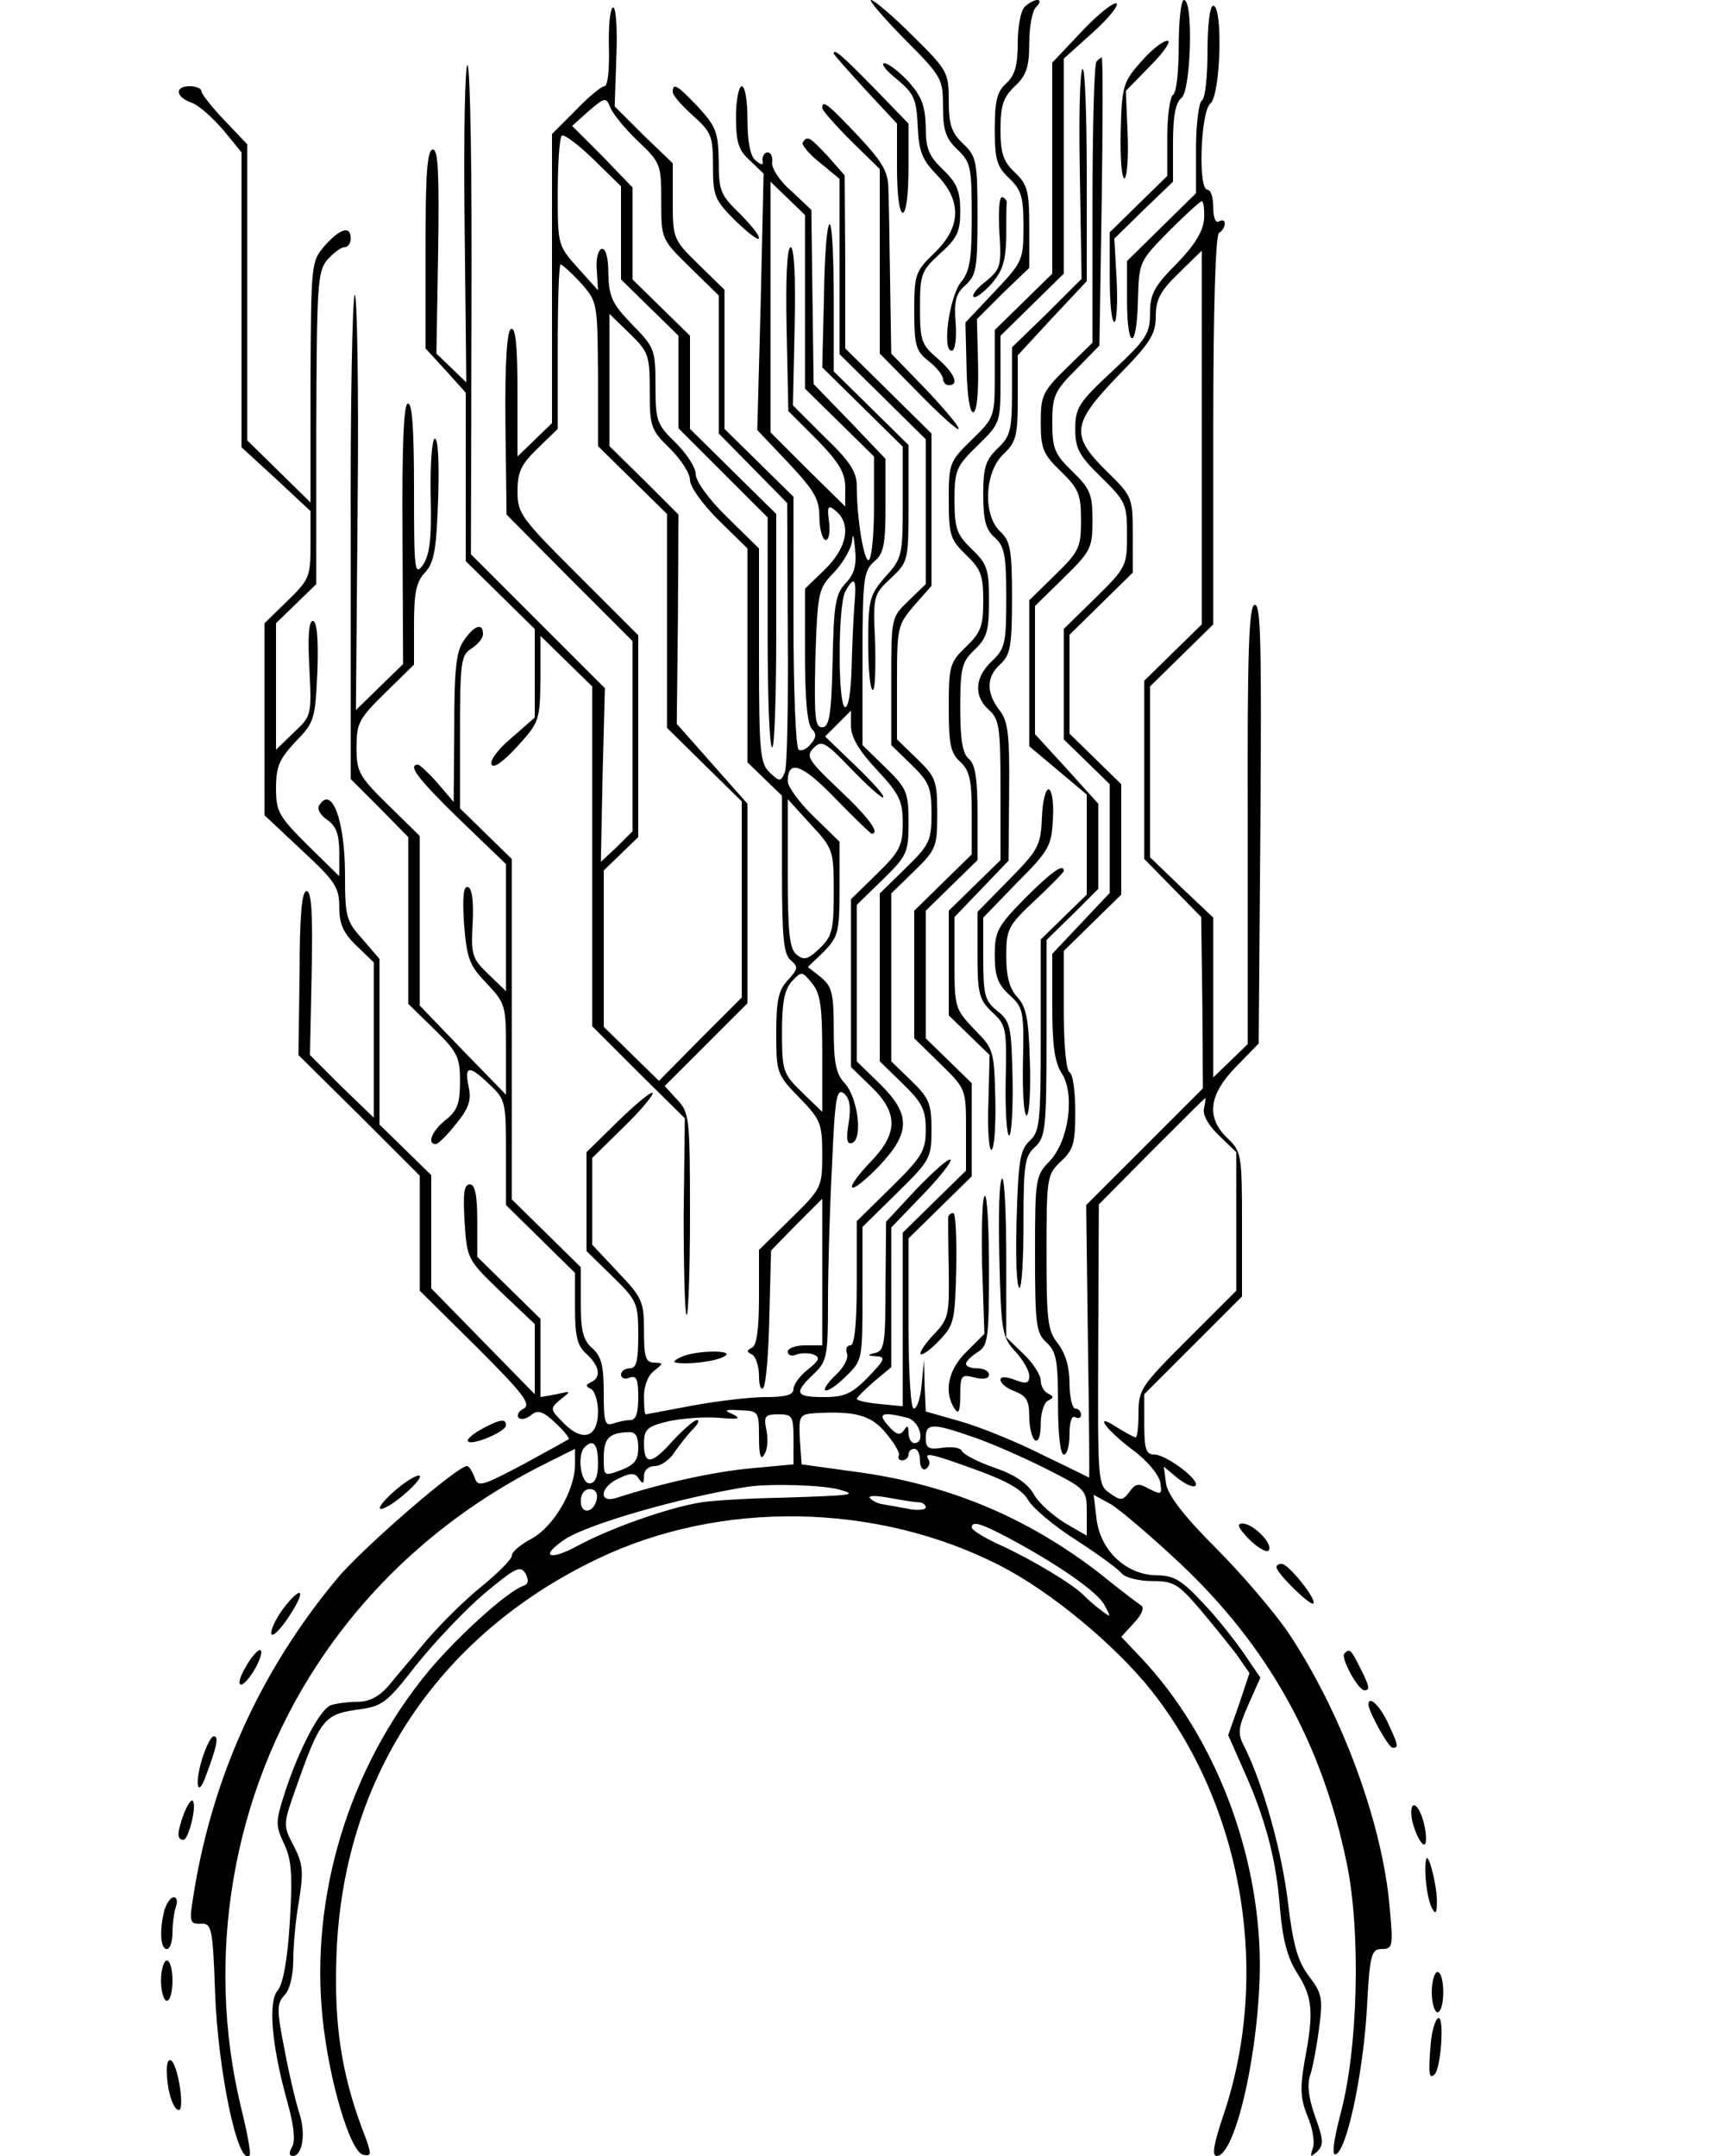 <?xml version="1.0" standalone="no"?>
<!DOCTYPE svg PUBLIC "-//W3C//DTD SVG 20010904//EN"
 "http://www.w3.org/TR/2001/REC-SVG-20010904/DTD/svg10.dtd">
<svg version="1.0" xmlns="http://www.w3.org/2000/svg"
 width="300pt" height="375pt" viewBox="0 0 300 375"
 preserveAspectRatio="xMidYMid meet">
<g transform="translate(0,375) scale(0.1,-0.1)"
fill="#000000" stroke="none">
<path d="M1573 3682 c65 -65 67 -69 67 -118 0 -41 5 -55 25 -74 23 -22 25 -30
25 -115 0 -75 -3 -97 -19 -116 -20 -26 -33 -119 -16 -119 6 0 9 20 7 48 -3 38
0 51 17 66 19 17 21 30 21 121 0 95 -2 103 -25 125 -20 19 -25 33 -25 75 0 49
-2 53 -63 113 -34 34 -67 62 -72 62 -5 0 21 -30 58 -68z"/>
<path d="M1782 3738 c-7 -7 -12 -35 -12 -63 0 -39 -5 -56 -20 -70 -16 -14 -20
-31 -20 -80 0 -53 4 -65 25 -85 21 -20 25 -32 25 -84 0 -59 -2 -62 -51 -114
l-50 -53 2 -80 c1 -49 6 -78 12 -76 6 2 9 35 8 83 l-2 79 45 45 46 44 0 71 c0
63 -3 74 -25 95 -20 19 -25 33 -25 75 0 42 5 56 25 75 20 19 25 33 25 75 0 28
5 56 12 63 7 7 8 12 2 12 -5 0 -15 -5 -22 -12z"/>
<path d="M1881 3695 l-51 -54 0 -183 0 -184 -50 -49 -50 -49 0 -76 c0 -75 0
-76 -40 -115 -39 -38 -40 -41 -40 -105 0 -61 3 -69 30 -95 26 -25 30 -36 30
-80 0 -44 -4 -55 -30 -80 -28 -27 -30 -33 -30 -105 0 -64 3 -80 20 -95 16 -15
20 -31 20 -89 l0 -72 -50 -49 -50 -49 0 -111 0 -111 45 -44 c45 -44 45 -44 45
-115 l0 -71 -55 -54 -55 -54 0 -151 0 -151 -40 4 c-22 2 -40 6 -40 9 0 2 14
16 30 30 l30 25 0 121 0 122 54 56 c30 31 52 59 49 62 -3 3 -29 -20 -59 -51
l-53 -57 -1 -112 c0 -98 -2 -112 -17 -116 -16 -4 -15 -5 1 -6 17 -1 15 -6 -14
-36 -28 -29 -41 -35 -77 -35 -50 0 -53 7 -18 40 23 22 25 30 25 125 0 56 3
163 7 238 5 118 8 135 21 125 10 -9 12 -23 8 -51 -5 -29 -3 -38 6 -35 19 7 10
79 -13 104 -15 16 -19 35 -19 93 0 63 -3 75 -22 91 l-23 18 28 27 c25 26 27
34 27 109 l0 82 -45 44 c-25 24 -45 52 -45 61 0 39 25 30 82 -29 33 -34 62
-62 64 -62 15 0 -4 27 -56 76 -55 52 -59 59 -45 73 14 14 20 11 66 -37 28 -29
53 -51 55 -49 3 3 -19 27 -48 55 l-53 51 23 23 22 22 0 -27 c0 -19 14 -43 45
-76 39 -42 45 -54 45 -92 0 -40 -5 -50 -45 -89 l-45 -44 0 -146 0 -146 35 -34
c48 -46 47 -82 -2 -132 -20 -21 -34 -40 -31 -43 3 -4 24 13 47 37 55 58 55 90
1 143 l-40 39 0 136 0 136 45 44 c43 42 45 47 45 100 0 52 -3 59 -40 95 l-40
39 0 151 c0 138 2 152 20 168 17 14 20 29 20 98 l0 81 -62 65 -63 65 -2 151
-2 152 -35 33 c-20 17 -35 40 -33 50 1 9 -2 17 -8 17 -5 0 -9 -6 -9 -13 2 -10
-1 -10 -12 -1 -9 7 -14 32 -14 70 0 33 -4 59 -10 59 -5 0 -10 -24 -10 -53 0
-44 4 -58 24 -76 l24 -23 -5 -223 -6 -223 54 -57 c45 -48 54 -63 54 -94 0 -20
5 -38 10 -40 6 -2 9 11 7 30 -4 29 -2 32 12 20 27 -23 19 -64 -19 -101 l-35
-34 0 -116 c0 -75 4 -120 12 -128 8 -8 8 -15 -2 -26 -7 -9 -16 -13 -21 -10 -5
3 -9 103 -9 222 l0 218 -60 59 -60 59 0 121 0 121 -45 44 c-44 43 -45 45 -45
110 l0 66 -51 49 -50 50 3 88 c2 50 -1 86 -6 84 -5 -2 -8 -33 -7 -70 1 -39 -2
-67 -8 -67 -5 0 -28 -19 -50 -42 l-41 -41 0 -252 0 -251 -30 -29 -30 -29 0
113 c0 77 -3 112 -11 109 -7 -2 -11 -55 -10 -163 l2 -160 109 -110 110 -110 0
-166 0 -165 -27 -27 -28 -26 3 151 4 151 -116 116 -117 117 1 424 c1 234 -2
426 -7 427 -4 2 -7 -122 -5 -274 l3 -278 -26 25 -26 25 3 177 c2 137 0 178 -9
178 -10 0 -13 -41 -13 -173 l0 -173 35 -38 35 -39 0 -146 0 -147 60 -59 60
-59 0 -77 0 -77 -41 -36 c-23 -19 -38 -40 -34 -46 4 -7 21 6 45 32 38 42 39
45 40 118 l0 74 45 -44 45 -44 0 -296 0 -295 80 -80 81 -80 -2 -168 c0 -93 2
-171 5 -174 3 -4 6 74 6 172 0 170 -1 180 -22 202 l-22 24 72 72 72 72 0 174
0 173 -62 70 -61 69 2 182 1 182 -60 60 -60 59 0 115 0 115 35 -34 c33 -32 35
-38 35 -100 0 -62 2 -68 35 -100 19 -19 35 -43 35 -55 0 -12 22 -42 50 -70
l50 -49 0 -186 0 -186 30 -29 30 -29 0 -137 c0 -110 3 -139 15 -149 14 -12 13
-15 -5 -35 -16 -17 -20 -35 -20 -92 0 -69 1 -72 40 -112 37 -38 40 -45 40 -99
0 -57 -1 -59 -55 -112 l-55 -54 0 -82 c0 -56 -4 -84 -12 -88 -10 -5 -10 -7 0
-12 6 -3 12 -20 12 -37 0 -18 4 -27 8 -20 4 6 9 62 10 125 l3 113 44 45 45 45
0 -128 0 -127 -30 0 c-16 0 -30 -5 -30 -11 0 -6 7 -9 15 -5 8 3 22 3 30 0 12
-5 10 -10 -10 -26 -14 -11 -25 -26 -25 -34 0 -10 -13 -14 -49 -14 -27 0 -85
-7 -128 -15 -43 -8 -79 -15 -80 -15 -2 0 -3 14 -3 31 0 19 7 37 18 45 16 13
16 13 0 14 -15 0 -18 9 -18 55 0 51 -3 58 -45 102 l-45 48 0 75 0 76 55 54
c30 29 52 56 50 59 -3 3 -30 -20 -60 -49 l-55 -54 0 -86 0 -86 45 -44 c43 -42
45 -47 45 -102 0 -45 -3 -58 -15 -58 -8 0 -15 -5 -15 -11 0 -6 7 -9 15 -5 12
4 15 -3 15 -34 0 -28 -4 -40 -14 -40 -8 0 -21 -3 -30 -6 -14 -5 -16 3 -16 53
0 47 -4 64 -20 78 -16 14 -20 31 -20 79 l0 62 -60 59 -60 59 0 296 0 296 -45
44 -45 44 0 133 c0 122 2 134 20 145 11 7 20 18 20 25 0 21 -16 15 -34 -12
-13 -19 -16 -52 -16 -152 l-1 -128 -28 33 c-15 17 -31 32 -34 32 -19 0 0 -25
73 -96 l80 -77 0 -111 0 -110 -31 30 c-28 27 -30 33 -27 88 2 38 -1 61 -8 63
-8 3 -10 -16 -7 -64 5 -60 9 -72 39 -103 33 -35 34 -39 34 -115 l0 -79 -75 77
-75 78 0 147 0 148 -55 54 c-51 50 -55 58 -55 100 0 42 4 50 50 95 l50 49 0
70 c0 55 4 74 19 90 16 17 20 40 23 129 2 62 0 106 -6 104 -5 -2 -8 -47 -7
-100 2 -74 -2 -102 -13 -119 -15 -21 -16 -11 -16 131 0 104 -3 152 -11 149 -7
-2 -10 -76 -9 -228 l1 -225 -41 -40 -41 -40 3 363 c2 199 -1 361 -5 359 -4 -1
-8 -191 -7 -422 l0 -420 50 -50 50 -51 0 -145 0 -145 45 -44 c41 -40 45 -49
45 -91 0 -39 -5 -51 -25 -67 -24 -19 -33 -42 -17 -42 4 0 20 16 35 35 23 28
27 42 22 65 -8 37 1 38 37 3 27 -25 28 -31 28 -118 l0 -91 60 -59 60 -59 0
-62 c0 -48 4 -65 20 -79 23 -21 26 -41 8 -49 -10 -5 -10 -7 0 -12 6 -3 12 -21
12 -39 0 -45 -26 -54 -59 -21 -25 25 -25 26 -6 42 19 15 19 15 -7 9 l-28 -5 0
68 0 68 -55 54 -55 54 0 63 c0 45 -4 63 -13 63 -10 0 -12 -16 -9 -65 4 -65 5
-66 63 -122 l59 -56 0 -61 0 -61 -90 92 -90 92 0 99 0 98 -45 44 -45 44 0 144
0 144 -30 35 c-28 31 -30 39 -30 111 0 95 -23 157 -45 121 -4 -6 2 -17 14 -25
16 -11 21 -26 21 -57 l0 -41 -55 54 c-50 50 -55 58 -55 99 0 38 6 51 34 81 33
34 34 38 38 123 2 57 -1 87 -8 87 -7 0 -9 -28 -6 -82 4 -82 4 -83 -27 -112
l-31 -30 0 110 0 110 35 34 35 34 0 270 c1 250 2 273 19 294 11 12 24 22 30
22 6 0 11 7 11 15 0 23 -18 18 -45 -12 -24 -28 -24 -30 -25 -238 l0 -209 -55
54 -55 54 0 258 0 257 -40 42 c-22 23 -40 46 -40 51 0 4 -9 8 -20 8 -27 0 -25
-19 4 -29 13 -5 37 -27 55 -48 l31 -38 0 -256 0 -257 60 -55 60 -56 0 -58 c0
-56 -2 -61 -40 -98 l-40 -39 0 -167 0 -167 65 -61 c58 -54 65 -64 65 -99 0
-29 7 -45 30 -67 l30 -29 0 -135 0 -135 -56 54 -55 55 3 143 c2 103 0 142 -9
142 -8 0 -12 -42 -12 -142 l-2 -143 106 -105 105 -105 0 -100 0 -100 99 -98
c80 -80 95 -99 82 -107 -9 -4 -13 -12 -9 -16 4 -4 14 -2 22 5 11 9 20 7 42
-14 15 -14 25 -27 23 -28 -2 -2 -39 -22 -81 -45 -72 -38 -77 -39 -83 -21 -4
10 -9 19 -13 19 -17 0 -182 -143 -226 -196 -135 -162 -220 -352 -251 -560 -6
-36 -4 -41 14 -40 19 1 21 -6 25 -119 5 -138 40 -304 60 -284 3 2 -4 40 -15
84 -63 262 -15 545 133 770 97 148 232 267 396 349 l52 26 0 -27 c0 -45 -37
-108 -75 -129 -19 -10 -35 -23 -35 -30 0 -6 -24 -30 -52 -53 -29 -23 -72 -66
-96 -94 -24 -29 -54 -64 -67 -80 -16 -18 -33 -27 -53 -27 -17 0 -38 -3 -47 -6
-19 -8 -55 -76 -80 -153 -16 -50 -16 -56 -1 -88 13 -27 15 -53 10 -136 -4 -67
-12 -108 -21 -119 -17 -19 -11 -95 17 -195 11 -39 14 -67 8 -77 -6 -10 -5 -16
1 -16 17 0 23 39 12 73 -6 18 -18 68 -26 111 -14 71 -14 81 0 96 9 9 15 35 15
61 0 24 4 70 10 103 8 50 7 64 -9 95 -19 36 -19 37 4 102 41 117 49 127 104
135 46 6 52 10 105 78 31 39 84 95 118 124 54 45 63 50 72 35 6 -12 5 -18 -3
-21 -28 -9 -115 -88 -166 -149 -138 -167 -206 -391 -184 -603 11 -108 48 -234
71 -238 15 -3 15 1 -2 45 -36 96 -49 182 -45 297 9 309 174 561 455 695 213
102 484 98 699 -12 88 -45 199 -137 263 -217 159 -201 209 -491 126 -738 -17
-50 -21 -72 -12 -72 33 0 75 188 75 335 -1 194 -79 396 -206 531 l-35 37 22
24 c14 15 19 27 12 31 -6 4 -38 28 -71 55 -128 99 -267 157 -432 178 l-87 12
-3 44 c-2 41 0 43 26 45 70 4 98 -3 124 -35 15 -18 25 -35 22 -39 -2 -5 1 -8
6 -8 6 0 11 5 11 10 0 6 5 10 10 10 6 0 10 -9 10 -21 0 -11 5 -17 10 -14 6 4
8 11 5 16 -9 14 4 11 84 -18 52 -19 79 -34 89 -52 8 -14 46 -46 84 -70 37 -24
73 -50 79 -58 6 -7 30 -13 53 -13 37 0 45 -5 82 -48 22 -26 51 -62 64 -79 l23
-33 -18 -54 -19 -54 26 -59 c39 -86 58 -159 64 -243 5 -55 13 -85 30 -112 27
-42 29 -68 13 -152 -8 -47 -8 -65 5 -97 9 -21 13 -46 9 -56 -5 -15 -4 -16 8
-5 11 11 11 20 -4 61 -12 34 -14 57 -8 73 4 12 11 49 15 80 7 52 5 61 -17 90
-20 26 -28 54 -37 128 -10 88 -44 209 -76 272 -12 23 -11 32 7 73 l21 47 -28
41 c-15 22 -47 63 -72 89 -37 40 -51 48 -81 48 -52 1 -97 42 -104 98 l-5 42
31 -17 c16 -10 70 -56 119 -102 154 -145 247 -313 290 -521 25 -120 20 -324
-11 -438 -12 -46 -15 -72 -8 -69 19 6 47 137 54 250 5 98 8 107 26 107 19 0
20 5 14 70 -12 148 -84 342 -177 481 -24 35 -80 101 -126 147 -56 56 -83 92
-86 111 l-4 30 24 -20 c14 -11 28 -17 31 -13 9 9 -51 54 -71 54 -15 0 -18 9
-18 53 l0 52 85 85 85 85 0 126 c0 121 -1 126 -25 149 -38 36 -33 76 15 125
l39 40 3 383 c2 310 1 382 -10 380 -10 -2 -13 -79 -12 -383 l0 -381 -30 -29
-30 -29 0 139 0 139 -55 52 -55 53 0 148 0 149 55 54 55 54 0 338 c0 214 4
339 10 343 6 3 10 11 10 16 0 6 -4 7 -10 4 -6 -4 -10 7 -10 24 0 17 -4 31 -10
31 -17 0 -12 136 5 150 18 15 22 170 5 170 -6 0 -10 -33 -10 -79 0 -44 -4 -83
-10 -86 -5 -3 -10 -41 -10 -83 l0 -78 -60 -59 -60 -59 0 -68 c0 -88 17 -89 19
0 2 67 2 67 54 120 28 28 54 52 57 52 3 0 5 -14 4 -31 -2 -22 -16 -45 -48 -78
-39 -39 -46 -53 -46 -86 0 -35 -6 -45 -65 -100 -59 -55 -65 -64 -65 -101 0
-34 6 -46 45 -84 43 -42 45 -47 45 -100 0 -54 -1 -57 -55 -110 l-55 -54 0 -96
0 -96 40 -39 40 -39 0 -95 0 -94 -50 -53 -50 -53 0 -91 c0 -67 4 -97 16 -116
24 -36 13 -119 -21 -154 -24 -25 -25 -30 -25 -161 0 -123 2 -138 20 -154 17
-16 20 -31 20 -107 0 -52 4 -88 10 -88 6 0 10 16 10 36 0 21 4 33 10 29 6 -3
10 -1 10 4 0 6 -4 11 -10 11 -5 0 -10 20 -10 44 0 28 -7 52 -20 69 -18 22 -20
40 -20 159 0 131 1 135 25 158 22 20 25 32 25 86 0 35 -4 66 -10 69 -6 3 -10
51 -10 108 l0 103 50 49 50 49 0 96 0 96 -45 44 -45 44 0 86 0 86 55 54 55 54
0 66 c0 65 -1 67 -45 110 -64 63 -61 83 20 167 56 57 65 72 65 103 0 29 8 44
40 75 l40 39 0 -325 0 -325 -50 -49 -50 -49 0 -155 0 -155 50 -51 49 -50 2
-149 1 -149 -101 -101 -102 -102 3 -237 c2 -130 3 -237 2 -237 0 0 -36 18 -80
39 -43 22 -107 48 -141 58 l-63 18 -2 45 -1 45 -4 -42 c-2 -24 -8 -43 -14 -43
-5 0 -9 62 -9 148 l0 148 55 54 55 54 0 81 0 81 -40 39 -40 39 0 111 0 111 45
44 45 44 0 82 c0 60 -4 85 -15 94 -11 9 -15 33 -15 89 0 70 3 80 25 101 21 20
25 32 25 85 0 55 -3 64 -30 90 -26 25 -30 36 -30 85 0 52 3 59 40 95 40 39 40
40 40 115 l0 76 55 54 55 54 0 187 0 187 50 45 c28 25 46 48 42 51 -5 3 -33
-19 -61 -49z m-772 -190 c40 -38 41 -41 41 -105 0 -66 0 -66 50 -115 l50 -49
0 -120 0 -120 60 -61 59 -60 1 -225 c1 -124 -1 -233 -5 -243 -7 -17 -9 -17
-26 -1 -17 16 -19 34 -19 203 l0 187 -55 54 c-32 31 -55 63 -55 75 0 12 -16
36 -35 55 -33 32 -35 38 -35 99 0 63 -2 67 -40 106 -35 36 -41 48 -42 89 0 30
-5 45 -12 43 -6 -2 -10 -19 -8 -38 l2 -34 -35 39 c-35 39 -35 40 -35 131 0 50
3 95 7 99 4 3 28 -15 55 -41 l48 -47 0 -81 0 -81 50 -49 50 -49 0 -80 0 -81
78 -78 77 -77 0 -200 c0 -110 3 -200 8 -200 4 0 7 91 7 203 l0 203 -75 74 -75
74 0 81 0 81 -50 49 -50 49 0 80 0 80 -52 54 -53 53 29 26 c28 24 30 24 37 7
4 -11 25 -37 48 -59z m291 -280 l0 -151 60 -59 60 -59 0 -88 c0 -48 -4 -89 -9
-92 -8 -5 -21 71 -21 129 0 24 -12 43 -56 85 l-55 55 3 138 c2 87 -1 137 -7
137 -6 0 -9 -52 -7 -142 l3 -143 50 -50 c39 -40 49 -58 49 -83 l0 -33 -65 64
-65 65 0 218 0 218 30 -29 30 -29 0 -151z m-390 33 c29 -33 29 -34 30 -158 l0
-126 60 -59 60 -59 0 -186 0 -186 65 -64 65 -64 0 -170 0 -171 -72 -72 -72
-73 -48 47 -48 47 0 136 0 136 30 29 30 29 0 176 0 175 -105 105 c-99 99 -105
107 -105 145 0 34 6 47 35 75 l35 34 0 143 c0 79 2 143 5 143 3 0 19 -15 35
-32z m461 -522 c-18 -19 -21 -37 -23 -136 -2 -94 -6 -115 -18 -115 -13 0 -14
18 -12 120 4 117 5 121 33 150 16 17 30 42 31 55 1 14 3 8 5 -14 3 -29 -1 -44
-16 -60z m15 -38 c-2 -24 -4 -73 -5 -110 -1 -38 -5 -68 -11 -68 -13 0 -13 176
0 201 16 29 20 23 16 -23z m-36 -500 c0 -66 -3 -77 -25 -98 -20 -19 -27 -21
-40 -10 -12 10 -15 38 -15 141 l0 129 40 -44 c39 -42 40 -45 40 -118z m-20
-281 l0 -101 -35 34 c-33 32 -35 37 -35 104 0 52 4 74 17 89 17 18 18 18 35
-3 15 -18 18 -41 18 -123z m664 -95 c-3 -10 7 -29 25 -46 l31 -30 0 -121 0
-120 -85 -85 c-80 -80 -85 -87 -85 -127 0 -24 -2 -43 -5 -43 -3 0 -17 8 -32
17 -42 28 -22 -2 27 -39 26 -19 46 -44 48 -57 3 -21 2 -21 -19 -11 -19 11 -24
10 -35 -5 -11 -15 -15 -16 -34 -2 -21 14 -21 21 -20 258 l1 244 92 93 c50 50
92 92 93 92 1 0 0 -8 -2 -18z m-774 -572 c0 -31 3 -41 9 -30 6 8 7 27 4 42 -5
25 -3 28 21 28 24 0 26 -3 26 -44 l0 -43 -75 -7 c-64 -6 -151 -25 -232 -51
-33 -11 -30 19 4 34 21 10 28 9 34 -1 7 -10 9 -9 9 5 0 10 8 17 19 17 10 0 26
11 34 24 9 13 23 31 32 40 9 9 12 16 7 16 -5 0 -23 -16 -41 -35 -38 -43 -51
-44 -51 -6 0 25 5 30 43 39 23 5 62 8 87 6 34 -3 40 -2 25 6 -17 7 -15 9 13 7
31 -1 32 -2 32 -47z m258 34 c22 -6 32 -44 12 -44 -5 0 -10 8 -10 18 0 12 -2
14 -8 4 -7 -9 -13 -8 -27 8 -20 22 -11 25 33 14z m113 -33 c30 -10 87 -35 127
-55 71 -36 72 -37 72 -76 l0 -41 -38 22 c-21 13 -46 35 -54 50 -11 19 -33 34
-68 46 -29 10 -54 23 -57 29 -2 6 -17 8 -33 6 -25 -4 -30 -1 -30 17 0 26 12
26 81 2z m-581 -19 c0 -22 -7 -30 -30 -39 -30 -11 -30 -11 -30 22 0 33 9 43
43 44 12 1 17 -7 17 -27z m-70 -27 c0 -24 -5 -35 -15 -35 -15 0 -22 50 -8 63
15 15 23 5 23 -28z m420 -46 c32 -9 25 -10 -100 -14 -58 -1 -121 -5 -140 -8
-57 -9 -159 -45 -216 -76 -50 -27 -66 -18 -21 12 42 27 203 73 317 91 40 6
133 3 160 -5z m-422 -16 c-5 -25 -28 -28 -28 -4 0 12 6 21 16 21 9 0 14 -7 12
-17z m560 -6 c6 0 12 -4 12 -9 0 -4 -15 -6 -32 -2 -18 3 -38 7 -45 8 -7 1 -16
6 -20 10 -4 5 10 5 32 1 22 -4 46 -8 53 -8z m156 -62 c86 -46 155 -94 167
-117 12 -22 11 -22 -7 -8 -10 7 -23 19 -29 25 -18 19 -90 62 -142 86 -29 13
-52 27 -53 32 0 12 15 8 64 -18z"/>
<path d="M2050 3671 c0 -44 -4 -83 -10 -86 -5 -3 -10 -36 -10 -73 l0 -68 -50
-49 -50 -49 0 -78 c0 -43 3 -78 8 -78 4 0 6 33 4 73 l-4 72 51 50 51 49 0 67
c0 46 4 70 15 79 16 13 21 170 4 170 -5 0 -9 -36 -9 -79z"/>
<path d="M1983 3641 c-30 -34 -32 -42 -34 -121 -1 -47 2 -83 7 -80 4 3 7 38 5
79 l-3 73 43 44 c24 24 37 44 29 43 -8 0 -29 -17 -47 -38z"/>
<path d="M1450 3657 c0 -2 25 -30 55 -63 l55 -59 0 -77 c0 -45 4 -78 10 -78 6
0 10 32 10 78 l0 77 -61 63 c-56 57 -69 68 -69 59z"/>
<path d="M1907 3643 c-4 -3 -7 -115 -7 -248 l0 -241 -45 -44 c-42 -41 -45 -48
-45 -95 0 -45 4 -55 35 -85 31 -30 35 -40 35 -85 0 -47 -3 -54 -45 -95 l-45
-44 0 -127 0 -127 50 -42 50 -42 0 -87 0 -87 -40 -39 -40 -39 0 -166 c0 -153
-2 -168 -19 -184 -17 -16 -20 -34 -23 -137 -2 -65 0 -119 5 -119 4 0 7 51 7
113 0 101 2 116 20 132 18 17 20 31 20 189 l0 171 45 44 45 45 0 74 0 74 -55
61 -55 60 0 112 0 111 50 49 c47 46 50 52 50 100 0 45 -4 55 -35 85 -31 30
-35 40 -35 85 0 46 4 55 41 92 l41 42 4 250 c2 138 2 251 0 251 -1 0 -6 -3 -9
-7z"/>
<path d="M1560 3612 c30 -25 34 -35 36 -82 2 -44 8 -58 33 -84 44 -45 43 -91
-4 -136 -33 -32 -35 -37 -35 -101 0 -60 3 -70 25 -87 14 -11 25 -25 25 -31 0
-6 5 -11 10 -11 19 0 10 21 -20 47 -27 23 -30 30 -30 87 0 59 2 65 35 95 30
27 35 38 35 74 0 35 -6 49 -30 72 -25 24 -30 37 -30 74 -1 37 -7 53 -30 79
-16 17 -35 32 -42 32 -7 0 3 -13 22 -28z"/>
<path d="M1878 3448 l3 -183 -60 -60 -61 -59 0 -76 c0 -69 -3 -79 -25 -100
-21 -20 -25 -33 -25 -80 0 -44 4 -61 20 -75 17 -15 20 -31 20 -105 0 -79 -2
-88 -25 -110 -30 -28 -32 -61 -5 -85 18 -16 20 -31 20 -139 l0 -122 -45 -44
-45 -44 0 -91 0 -91 36 -35 35 -34 -2 -82 c-2 -46 1 -83 5 -83 5 0 8 39 7 88
-2 85 -3 88 -37 122 -33 35 -34 38 -34 115 l0 80 47 49 47 49 1 120 c1 101 -2
123 -17 142 -23 30 -23 58 2 80 17 16 20 31 20 115 0 84 -3 99 -20 115 -31 28
-28 104 5 135 22 21 25 31 25 98 l0 74 60 65 60 64 0 184 c0 102 -3 185 -7
185 -5 0 -7 -82 -5 -182z"/>
<path d="M1170 3590 c0 -6 16 -24 35 -41 32 -29 35 -35 35 -88 0 -53 3 -59 40
-96 22 -21 40 -35 40 -29 0 6 -16 25 -35 44 -32 31 -35 39 -35 89 -1 50 -4 60
-35 94 -37 39 -45 44 -45 27z"/>
<path d="M1430 3562 c0 -4 23 -30 50 -57 l50 -49 0 -161 0 -160 67 -68 c36
-37 68 -66 70 -63 3 2 -23 33 -56 68 l-61 63 -2 125 c-1 69 -2 141 -3 161 0
30 -10 47 -53 93 -53 56 -62 63 -62 48z"/>
<path d="M1396 3502 c-2 -4 11 -20 30 -35 l34 -28 0 -152 0 -153 75 -74 75
-74 0 -126 0 -126 -30 -29 c-30 -29 -30 -29 -30 -140 l0 -111 35 -34 c31 -30
35 -40 35 -85 0 -47 -3 -54 -45 -95 l-45 -44 0 -146 0 -146 40 -39 c34 -33 40
-45 40 -80 0 -36 -6 -47 -60 -100 l-60 -59 0 -108 c0 -72 -4 -108 -11 -108 -6
0 -9 -6 -6 -14 3 -8 -5 -24 -19 -37 -13 -12 -22 -25 -19 -27 3 -3 19 7 35 23
30 29 30 29 30 145 l0 116 60 59 c58 57 60 61 60 110 0 45 -4 55 -35 85 l-35
34 0 146 0 146 40 39 c38 37 40 42 40 100 0 57 -3 64 -35 95 l-35 34 0 99 c0
96 1 100 30 134 l30 34 0 132 0 133 -75 74 -75 74 0 151 -1 150 -29 33 c-32
34 -36 37 -44 24z"/>
<path d="M1738 3347 c4 -60 2 -65 -23 -86 -16 -12 -25 -24 -22 -27 3 -4 17 7
31 22 20 23 25 40 26 82 0 28 0 55 1 59 0 4 -3 9 -8 10 -5 2 -7 -25 -5 -60z"/>
<path d="M1433 3235 l-3 -124 70 -69 70 -69 0 -96 c0 -93 -1 -98 -30 -130 -28
-32 -30 -40 -30 -116 0 -44 3 -81 8 -81 4 0 5 37 4 82 -4 81 -3 84 27 112 31
29 31 31 31 131 l0 101 -65 64 -65 64 0 128 c0 70 -3 128 -7 128 -5 0 -9 -56
-10 -125z"/>
<path d="M1812 2328 c-2 -49 -6 -56 -57 -108 l-55 -56 0 -75 c0 -68 3 -78 26
-100 24 -22 25 -28 23 -119 -1 -52 2 -95 6 -95 4 0 7 45 6 99 -2 92 -4 100
-27 118 -21 17 -24 27 -24 91 l0 71 59 61 c55 55 60 64 62 109 2 27 -1 51 -7
53 -5 2 -11 -20 -12 -49z"/>
<path d="M1782 2187 c-47 -48 -52 -57 -52 -98 0 -36 5 -51 26 -70 24 -22 25
-28 23 -119 -1 -52 2 -93 7 -90 4 3 7 46 5 95 -2 72 -6 94 -22 111 -13 14 -19
35 -19 71 0 47 3 53 50 97 28 26 50 49 50 51 0 14 -21 -1 -68 -48z"/>
<path d="M1738 1563 c3 -130 5 -139 28 -164 13 -14 24 -33 24 -42 0 -13 -5
-15 -25 -7 -16 6 -25 6 -25 0 0 -6 11 -15 25 -20 20 -8 25 -16 25 -44 0 -19 5
-38 10 -41 6 -4 10 8 10 29 0 19 6 37 13 40 10 5 10 7 0 12 -7 3 -13 13 -13
23 0 9 -13 30 -30 46 l-30 29 0 138 c0 76 -3 138 -7 138 -5 0 -7 -62 -5 -137z"/>
<path d="M1708 1550 l4 -120 -31 -31 c-32 -31 -40 -70 -21 -99 7 -11 10 -5 10
23 0 35 2 37 25 31 15 -4 25 -2 25 5 0 6 -9 11 -20 11 -11 0 -20 3 -20 8 0 4
9 13 20 20 18 11 20 23 20 142 0 72 -3 130 -7 130 -5 0 -6 -54 -5 -120z"/>
<path d="M1649 1633 c0 -5 0 -46 1 -92 1 -78 0 -85 -26 -112 -15 -16 -25 -31
-23 -34 3 -3 18 8 33 24 25 26 27 34 29 124 1 54 -1 97 -5 97 -5 0 -8 -3 -9
-7z"/>
<path d="M1185 1390 c-11 -5 -15 -9 -10 -10 21 -4 71 2 85 11 20 11 -48 11
-75 -1z"/>
<path d="M837 1264 c-16 -9 -26 -18 -23 -21 7 -8 66 17 66 28 0 12 -10 11 -43
-7z"/>
<path d="M690 1160 c-19 -16 -32 -31 -29 -34 3 -3 21 7 40 23 19 16 32 31 29
34 -3 3 -21 -7 -40 -23z"/>
<path d="M2172 1073 c15 -15 31 -24 34 -20 10 10 -26 47 -45 47 -11 0 -8 -7
11 -27z"/>
<path d="M2220 1024 c0 -10 59 -68 64 -63 7 6 -43 69 -55 69 -5 0 -9 -2 -9 -6z"/>
<path d="M491 950 c-12 -17 -21 -36 -19 -42 2 -6 16 8 31 31 31 47 22 56 -12
11z"/>
<path d="M427 850 c-10 -16 -13 -30 -8 -30 6 0 17 14 26 30 9 17 12 30 7 30
-4 0 -16 -13 -25 -30z"/>
<path d="M2338 874 c-7 -7 24 -64 35 -64 10 0 9 7 -8 40 -16 32 -18 33 -27 24z"/>
<path d="M2380 785 c0 -12 35 -75 42 -75 11 0 10 4 -9 45 -14 29 -33 47 -33
30z"/>
<path d="M351 689 c-13 -44 -7 -67 7 -28 19 51 23 69 14 69 -5 0 -14 -18 -21
-41z"/>
<path d="M320 596 c-12 -33 -13 -46 -1 -46 9 0 24 60 16 68 -2 3 -9 -7 -15
-22z"/>
<path d="M2456 583 c8 -32 24 -55 24 -32 0 26 -12 59 -21 59 -5 0 -6 -12 -3
-27z"/>
<path d="M2480 515 c-4 -20 2 -70 11 -85 6 -11 8 -7 8 15 -1 32 -16 87 -19 70z"/>
<path d="M286 428 c-9 -35 -7 -68 4 -68 6 0 10 13 10 29 0 16 3 36 6 45 3 9 2
16 -4 16 -5 0 -12 -10 -16 -22z"/>
<path d="M280 305 c0 -19 5 -35 10 -35 6 0 10 16 10 35 0 19 -4 35 -10 35 -5
0 -10 -16 -10 -35z"/>
<path d="M2490 285 c0 -19 5 -35 10 -35 6 0 10 16 10 35 0 19 -4 35 -10 35 -5
0 -10 -16 -10 -35z"/>
<path d="M2488 193 c-4 -48 -3 -61 7 -51 11 11 17 98 7 98 -5 0 -12 -21 -14
-47z"/>
<path d="M290 150 c0 -35 11 -70 21 -70 10 0 0 71 -12 85 -5 5 -9 -1 -9 -15z"/>
</g>
</svg>
